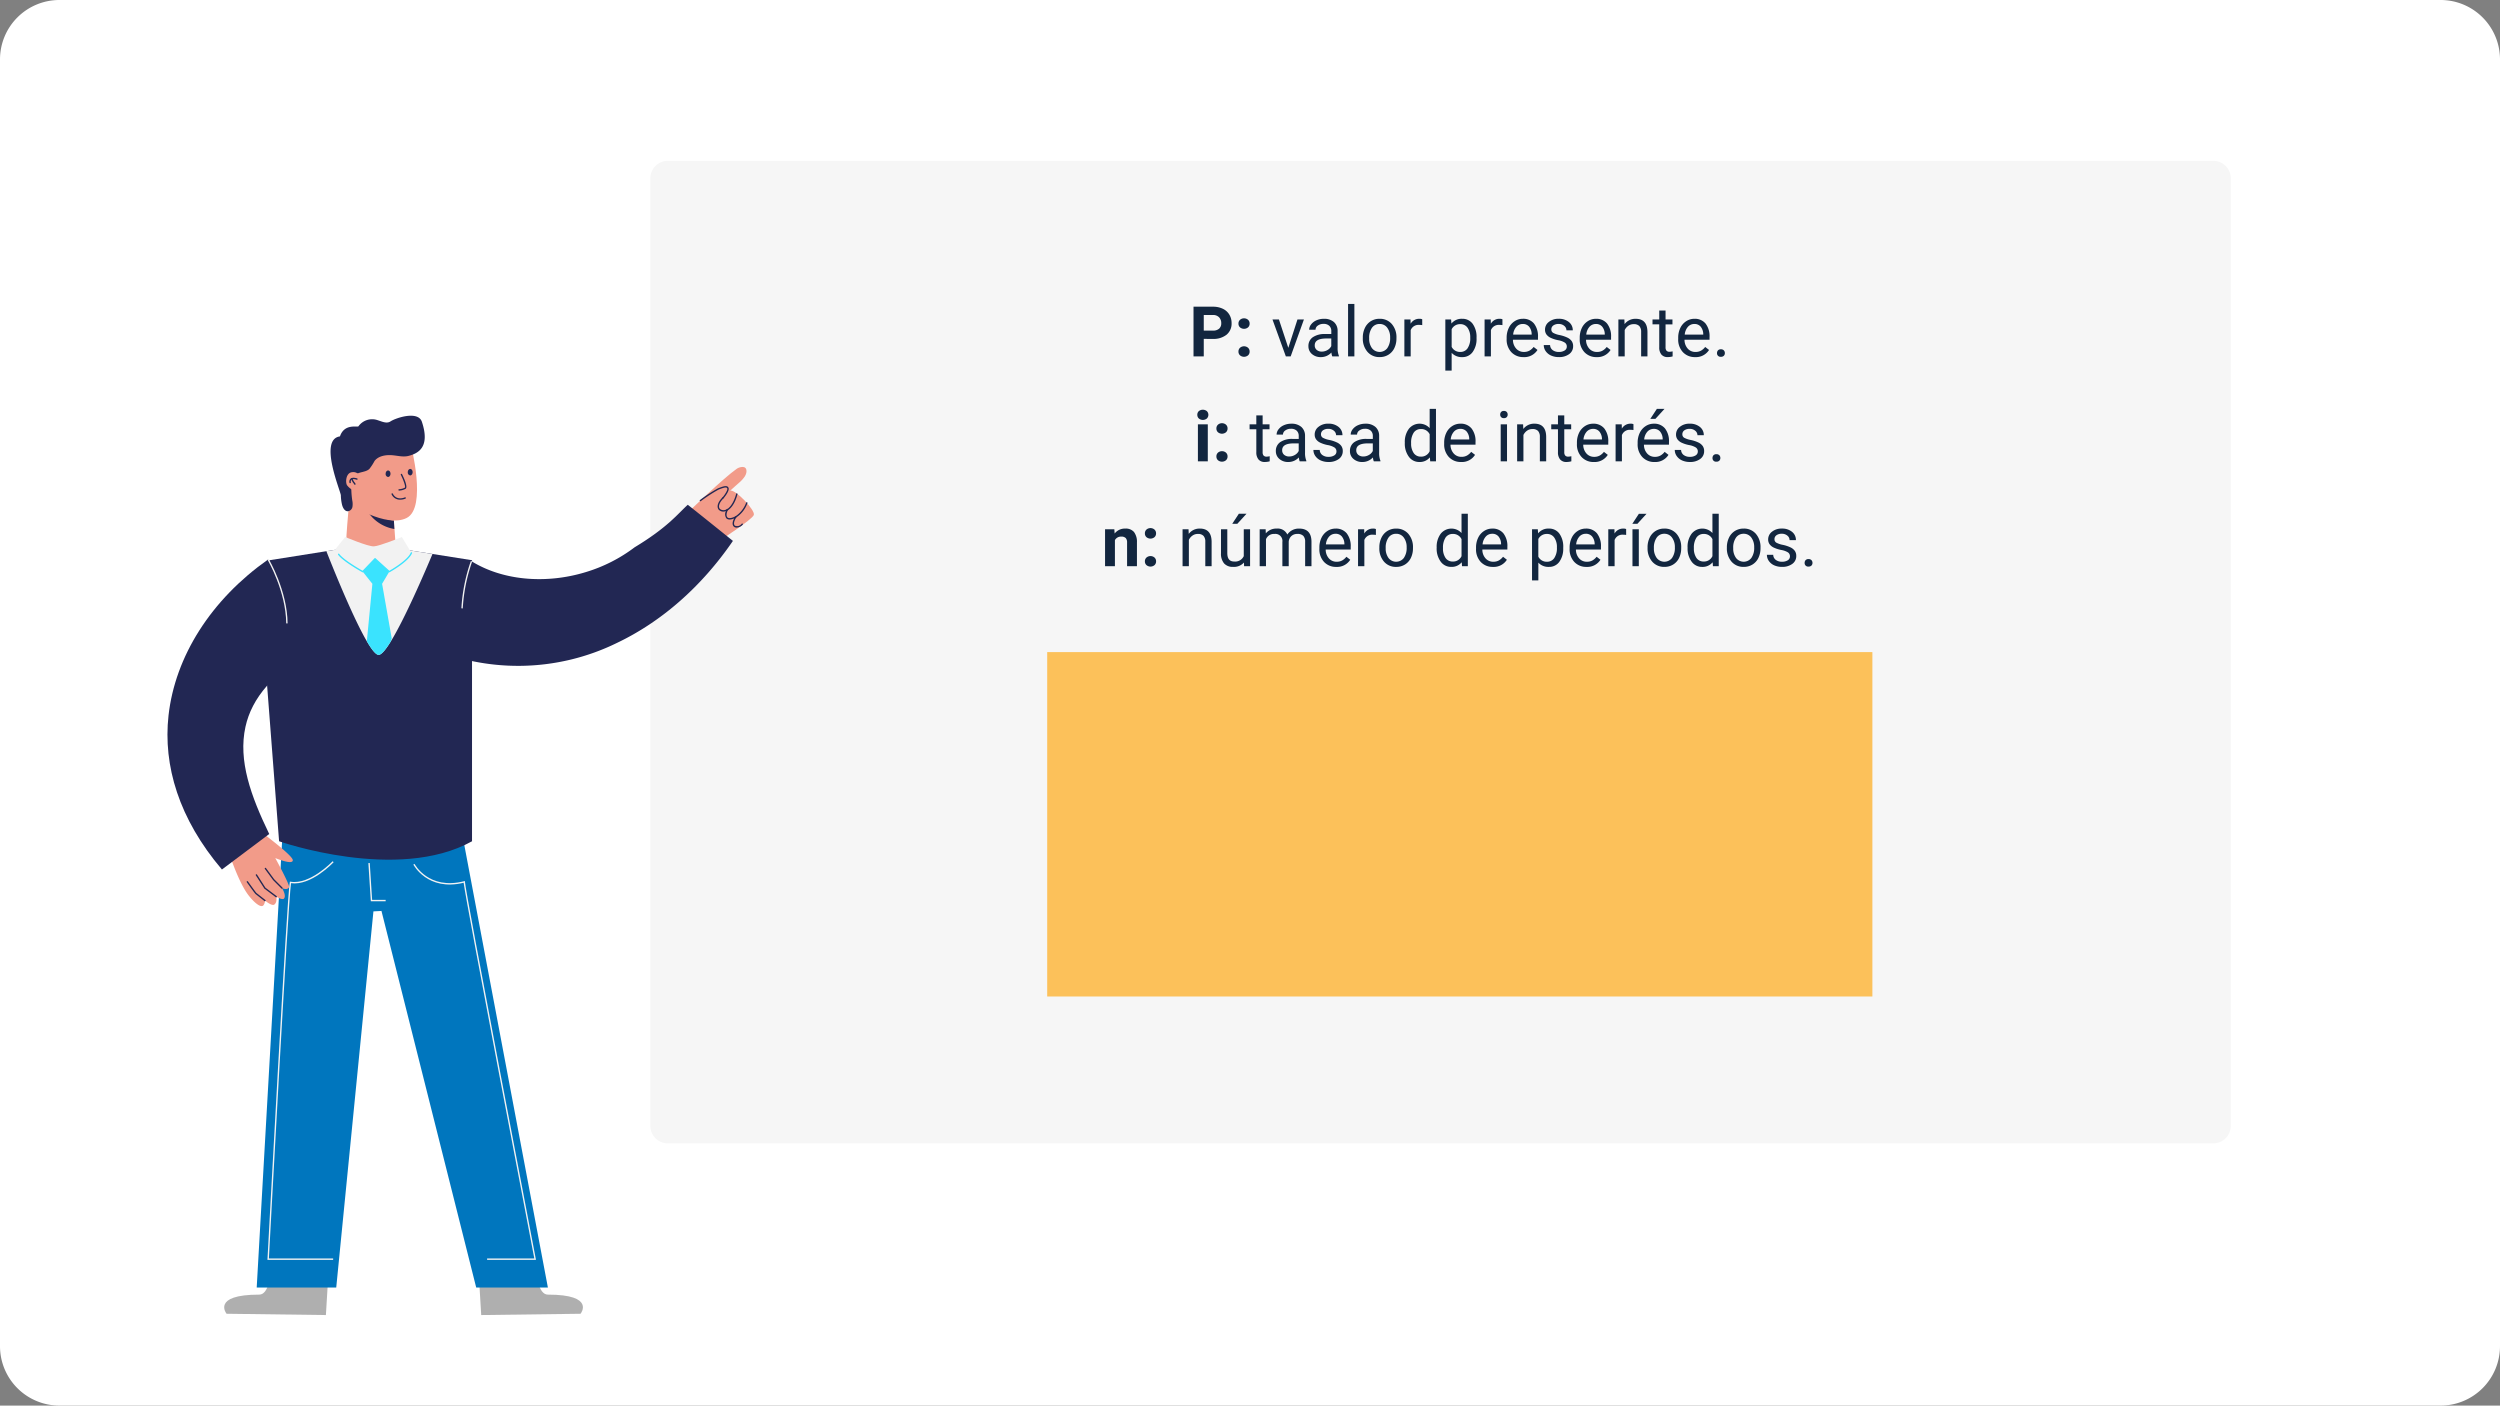 <svg xmlns="http://www.w3.org/2000/svg" xmlns:xlink="http://www.w3.org/1999/xlink" width="715" height="402" viewBox="0 0 715 402">
  <rect x="0" y="0" width="715" height="402" fill="#808080" stroke="none"/>
  <defs>
    <clipPath id="clip-path">
      <rect id="Rectángulo_296854" data-name="Rectángulo 296854" width="167.731" height="257.212" fill="none"/>
    </clipPath>
  </defs>
  <g id="Grupo_877107" data-name="Grupo 877107" transform="translate(-650 -1507)">
    <path id="Trazado_588517" data-name="Trazado 588517" d="M17,0H698a17,17,0,0,1,17,17V385a17,17,0,0,1-17,17H17A17,17,0,0,1,0,385V17A17,17,0,0,1,17,0Z" transform="translate(650 1507)" fill="#fff"/>
    <path id="Trazado_588518" data-name="Trazado 588518" d="M5,0H447a5,5,0,0,1,5,5V276a5,5,0,0,1-5,5H5a5,5,0,0,1-5-5V5A5,5,0,0,1,5,0Z" transform="translate(836 1553)" fill="#f6f6f6"/>
    <path id="Trazado_588519" data-name="Trazado 588519" d="M0,0H236V98.5H0Z" transform="translate(949.5 1693.5)" fill="#fcc15a"/>
    <path id="Trazado_588520" data-name="Trazado 588520" d="M39.277,15.99V21h-2.93V6.781h5.547a6.417,6.417,0,0,1,2.817.586,4.318,4.318,0,0,1,1.87,1.665,4.643,4.643,0,0,1,.654,2.456,4.083,4.083,0,0,1-1.431,3.3,5.959,5.959,0,0,1-3.96,1.206Zm0-2.373h2.617a2.573,2.573,0,0,0,1.772-.547,1.989,1.989,0,0,0,.61-1.562,2.345,2.345,0,0,0-.615-1.689,2.3,2.3,0,0,0-1.7-.664H39.277Zm9.922,6a1.421,1.421,0,0,1,.454-1.094,1.764,1.764,0,0,1,2.285,0,1.421,1.421,0,0,1,.454,1.094,1.4,1.4,0,0,1-.449,1.079,1.794,1.794,0,0,1-2.295,0A1.4,1.4,0,0,1,49.2,19.613Zm0-8a1.421,1.421,0,0,1,.454-1.094,1.764,1.764,0,0,1,2.285,0,1.421,1.421,0,0,1,.454,1.094,1.4,1.4,0,0,1-.449,1.079,1.794,1.794,0,0,1-2.295,0A1.4,1.4,0,0,1,49.2,11.615Zm14.258,6.934,2.617-8.115H67.92L64.131,21H62.754L58.926,10.434h1.846ZM76.035,21a3.8,3.8,0,0,1-.254-1.113A4.031,4.031,0,0,1,72.773,21.2a3.73,3.73,0,0,1-2.563-.884,2.859,2.859,0,0,1-1-2.241,2.987,2.987,0,0,1,1.255-2.563,5.916,5.916,0,0,1,3.53-.913h1.758v-.83a2.029,2.029,0,0,0-.566-1.509,2.276,2.276,0,0,0-1.67-.562,2.634,2.634,0,0,0-1.621.488,1.439,1.439,0,0,0-.654,1.182H69.424a2.493,2.493,0,0,1,.562-1.528,3.832,3.832,0,0,1,1.523-1.167,5.125,5.125,0,0,1,2.114-.43,4.177,4.177,0,0,1,2.861.913,3.294,3.294,0,0,1,1.074,2.515v4.863a5.946,5.946,0,0,0,.371,2.314V21Zm-3-1.377a3.175,3.175,0,0,0,1.611-.439,2.658,2.658,0,0,0,1.1-1.143V15.873H74.336q-3.32,0-3.32,1.943a1.645,1.645,0,0,0,.566,1.328A2.177,2.177,0,0,0,73.037,19.623ZM82.354,21H80.547V6h1.807Zm2.412-5.381a6.241,6.241,0,0,1,.61-2.793,4.553,4.553,0,0,1,1.7-1.914,4.626,4.626,0,0,1,2.485-.674,4.456,4.456,0,0,1,3.491,1.494,5.748,5.748,0,0,1,1.333,3.975v.127a6.3,6.3,0,0,1-.591,2.769A4.486,4.486,0,0,1,92.1,20.512a4.679,4.679,0,0,1-2.524.684A4.445,4.445,0,0,1,86.1,19.7a5.719,5.719,0,0,1-1.333-3.955Zm1.816.215a4.52,4.52,0,0,0,.815,2.822,2.763,2.763,0,0,0,4.37-.015,4.943,4.943,0,0,0,.811-3.022,4.513,4.513,0,0,0-.825-2.817,2.623,2.623,0,0,0-2.192-1.079A2.594,2.594,0,0,0,87.4,12.787,4.906,4.906,0,0,0,86.582,15.834Zm15.176-3.779a5.414,5.414,0,0,0-.889-.068A2.381,2.381,0,0,0,98.457,13.5V21H96.65V10.434h1.758l.029,1.221a2.813,2.813,0,0,1,2.52-1.416,1.846,1.846,0,0,1,.8.137Zm15.537,3.779a6.327,6.327,0,0,1-1.1,3.887A3.537,3.537,0,0,1,113.2,21.2a3.875,3.875,0,0,1-3.027-1.221v5.088h-1.807V10.434h1.65l.088,1.172a3.722,3.722,0,0,1,3.066-1.367,3.6,3.6,0,0,1,3.013,1.436,6.4,6.4,0,0,1,1.108,3.994Zm-1.807-.205a4.669,4.669,0,0,0-.762-2.822,2.454,2.454,0,0,0-2.09-1.035,2.656,2.656,0,0,0-2.461,1.455v5.049a2.661,2.661,0,0,0,2.48,1.445,2.442,2.442,0,0,0,2.065-1.03A5.1,5.1,0,0,0,115.488,15.629Zm9.209-3.574a5.414,5.414,0,0,0-.889-.068A2.381,2.381,0,0,0,121.4,13.5V21H119.59V10.434h1.758l.029,1.221a2.813,2.813,0,0,1,2.52-1.416,1.846,1.846,0,0,1,.8.137Zm6.045,9.141a4.617,4.617,0,0,1-3.5-1.411A5.237,5.237,0,0,1,125.9,16.01v-.332a6.341,6.341,0,0,1,.6-2.808,4.685,4.685,0,0,1,1.68-1.934,4.223,4.223,0,0,1,2.339-.7,3.957,3.957,0,0,1,3.2,1.357,5.877,5.877,0,0,1,1.143,3.887v.752h-7.158a3.756,3.756,0,0,0,.913,2.524,2.87,2.87,0,0,0,2.222.962,3.147,3.147,0,0,0,1.621-.391,4.073,4.073,0,0,0,1.162-1.035l1.1.859A4.437,4.437,0,0,1,130.742,21.2Zm-.225-9.473a2.41,2.41,0,0,0-1.836.8,3.868,3.868,0,0,0-.918,2.231h5.293v-.137a3.441,3.441,0,0,0-.742-2.134A2.269,2.269,0,0,0,130.518,11.723ZM143.105,18.2a1.33,1.33,0,0,0-.552-1.138,5.311,5.311,0,0,0-1.924-.7,9.1,9.1,0,0,1-2.178-.7,3.1,3.1,0,0,1-1.191-.977,2.336,2.336,0,0,1-.386-1.348,2.741,2.741,0,0,1,1.1-2.2,4.291,4.291,0,0,1,2.808-.9,4.415,4.415,0,0,1,2.915.928,2.947,2.947,0,0,1,1.118,2.373H143a1.631,1.631,0,0,0-.63-1.279,2.36,2.36,0,0,0-1.587-.537,2.47,2.47,0,0,0-1.543.43,1.353,1.353,0,0,0-.557,1.123,1.1,1.1,0,0,0,.518.986,6.368,6.368,0,0,0,1.87.635,9.744,9.744,0,0,1,2.192.723,3.2,3.2,0,0,1,1.245,1.011,2.485,2.485,0,0,1,.405,1.44,2.7,2.7,0,0,1-1.133,2.271,4.752,4.752,0,0,1-2.939.854,5.321,5.321,0,0,1-2.246-.449,3.653,3.653,0,0,1-1.528-1.255,3.025,3.025,0,0,1-.552-1.743h1.807a1.87,1.87,0,0,0,.728,1.44,2.822,2.822,0,0,0,1.792.532,2.913,2.913,0,0,0,1.646-.415A1.275,1.275,0,0,0,143.105,18.2Zm8.545,3a4.617,4.617,0,0,1-3.5-1.411,5.237,5.237,0,0,1-1.348-3.774v-.332a6.341,6.341,0,0,1,.6-2.808,4.685,4.685,0,0,1,1.68-1.934,4.223,4.223,0,0,1,2.339-.7,3.957,3.957,0,0,1,3.2,1.357,5.877,5.877,0,0,1,1.143,3.887v.752h-7.158a3.756,3.756,0,0,0,.913,2.524,2.87,2.87,0,0,0,2.222.962,3.147,3.147,0,0,0,1.621-.391,4.073,4.073,0,0,0,1.162-1.035l1.1.859A4.437,4.437,0,0,1,151.65,21.2Zm-.225-9.473a2.41,2.41,0,0,0-1.836.8,3.868,3.868,0,0,0-.918,2.231h5.293v-.137a3.441,3.441,0,0,0-.742-2.134A2.269,2.269,0,0,0,151.426,11.723Zm8.145-1.289.059,1.328a3.851,3.851,0,0,1,3.164-1.523q3.35,0,3.379,3.779V21h-1.807V14.008a2.433,2.433,0,0,0-.522-1.689,2.094,2.094,0,0,0-1.6-.547,2.607,2.607,0,0,0-1.543.469,3.183,3.183,0,0,0-1.035,1.23V21h-1.807V10.434Zm11.777-2.559v2.559h1.973v1.4h-1.973v6.561a1.467,1.467,0,0,0,.264.953,1.11,1.11,0,0,0,.9.318,4.374,4.374,0,0,0,.859-.117V21a5.268,5.268,0,0,1-1.387.194,2.25,2.25,0,0,1-1.826-.732,3.147,3.147,0,0,1-.615-2.08V11.83h-1.924v-1.4h1.924V7.875Zm8.467,13.32a4.617,4.617,0,0,1-3.5-1.411,5.237,5.237,0,0,1-1.348-3.774v-.332a6.341,6.341,0,0,1,.6-2.808,4.685,4.685,0,0,1,1.68-1.934,4.223,4.223,0,0,1,2.339-.7,3.957,3.957,0,0,1,3.2,1.357,5.877,5.877,0,0,1,1.143,3.887v.752h-7.158a3.756,3.756,0,0,0,.913,2.524,2.87,2.87,0,0,0,2.222.962,3.147,3.147,0,0,0,1.621-.391,4.073,4.073,0,0,0,1.162-1.035l1.1.859A4.437,4.437,0,0,1,179.814,21.2Zm-.225-9.473a2.41,2.41,0,0,0-1.836.8,3.868,3.868,0,0,0-.918,2.231h5.293v-.137a3.441,3.441,0,0,0-.742-2.134A2.269,2.269,0,0,0,179.59,11.723Zm6.475,8.33a1.131,1.131,0,0,1,.278-.781,1.061,1.061,0,0,1,.835-.312,1.092,1.092,0,0,1,.845.313,1.109,1.109,0,0,1,.288.781,1.048,1.048,0,0,1-.288.752,1.112,1.112,0,0,1-.845.3,1,1,0,0,1-1.113-1.055ZM40.43,51H37.6V40.434H40.43Zm-3-13.3a1.39,1.39,0,0,1,.425-1.045,1.831,1.831,0,0,1,2.31,0,1.491,1.491,0,0,1,0,2.1,1.81,1.81,0,0,1-2.295,0A1.386,1.386,0,0,1,37.432,37.7Zm5.459,11.914a1.421,1.421,0,0,1,.454-1.094,1.764,1.764,0,0,1,2.285,0,1.421,1.421,0,0,1,.454,1.094,1.4,1.4,0,0,1-.449,1.079,1.794,1.794,0,0,1-2.295,0A1.4,1.4,0,0,1,42.891,49.613Zm0-8a1.421,1.421,0,0,1,.454-1.094,1.764,1.764,0,0,1,2.285,0,1.421,1.421,0,0,1,.454,1.094,1.4,1.4,0,0,1-.449,1.079,1.794,1.794,0,0,1-2.295,0A1.4,1.4,0,0,1,42.891,41.615Zm13.223-3.74v2.559h1.973v1.4H56.113v6.561a1.467,1.467,0,0,0,.264.953,1.11,1.11,0,0,0,.9.318,4.374,4.374,0,0,0,.859-.117V51a5.268,5.268,0,0,1-1.387.194,2.25,2.25,0,0,1-1.826-.732,3.147,3.147,0,0,1-.615-2.08V41.83H52.383v-1.4h1.924V37.875ZM66.719,51a3.8,3.8,0,0,1-.254-1.113A4.031,4.031,0,0,1,63.457,51.2a3.73,3.73,0,0,1-2.563-.884,2.859,2.859,0,0,1-1-2.241,2.987,2.987,0,0,1,1.255-2.563,5.916,5.916,0,0,1,3.53-.913h1.758v-.83a2.029,2.029,0,0,0-.566-1.509,2.276,2.276,0,0,0-1.67-.562,2.634,2.634,0,0,0-1.621.488,1.439,1.439,0,0,0-.654,1.182H60.107a2.493,2.493,0,0,1,.562-1.528,3.832,3.832,0,0,1,1.523-1.167,5.125,5.125,0,0,1,2.114-.43,4.177,4.177,0,0,1,2.861.913,3.294,3.294,0,0,1,1.074,2.515v4.863a5.946,5.946,0,0,0,.371,2.314V51Zm-3-1.377a3.175,3.175,0,0,0,1.611-.439,2.658,2.658,0,0,0,1.1-1.143V45.873H65.02q-3.32,0-3.32,1.943a1.645,1.645,0,0,0,.566,1.328A2.177,2.177,0,0,0,63.721,49.623ZM77.227,48.2a1.33,1.33,0,0,0-.552-1.138,5.311,5.311,0,0,0-1.924-.7,9.1,9.1,0,0,1-2.178-.7,3.1,3.1,0,0,1-1.191-.977A2.336,2.336,0,0,1,71,43.334a2.741,2.741,0,0,1,1.1-2.2,4.291,4.291,0,0,1,2.808-.9,4.415,4.415,0,0,1,2.915.928,2.947,2.947,0,0,1,1.118,2.373H77.119a1.631,1.631,0,0,0-.63-1.279,2.36,2.36,0,0,0-1.587-.537,2.47,2.47,0,0,0-1.543.43,1.353,1.353,0,0,0-.557,1.123,1.1,1.1,0,0,0,.518.986,6.368,6.368,0,0,0,1.87.635,9.744,9.744,0,0,1,2.192.723,3.2,3.2,0,0,1,1.245,1.011,2.485,2.485,0,0,1,.405,1.44A2.7,2.7,0,0,1,77.9,50.341a4.752,4.752,0,0,1-2.939.854,5.321,5.321,0,0,1-2.246-.449,3.653,3.653,0,0,1-1.528-1.255,3.025,3.025,0,0,1-.552-1.743h1.807a1.87,1.87,0,0,0,.728,1.44,2.822,2.822,0,0,0,1.792.532,2.913,2.913,0,0,0,1.646-.415A1.275,1.275,0,0,0,77.227,48.2ZM87.91,51a3.8,3.8,0,0,1-.254-1.113A4.031,4.031,0,0,1,84.648,51.2a3.73,3.73,0,0,1-2.563-.884,2.859,2.859,0,0,1-1-2.241,2.987,2.987,0,0,1,1.255-2.563,5.916,5.916,0,0,1,3.53-.913h1.758v-.83a2.029,2.029,0,0,0-.566-1.509,2.276,2.276,0,0,0-1.67-.562,2.634,2.634,0,0,0-1.621.488,1.439,1.439,0,0,0-.654,1.182H81.3a2.493,2.493,0,0,1,.562-1.528,3.832,3.832,0,0,1,1.523-1.167,5.125,5.125,0,0,1,2.114-.43,4.177,4.177,0,0,1,2.861.913,3.294,3.294,0,0,1,1.074,2.515v4.863a5.946,5.946,0,0,0,.371,2.314V51Zm-3-1.377a3.175,3.175,0,0,0,1.611-.439,2.658,2.658,0,0,0,1.1-1.143V45.873H86.211q-3.32,0-3.32,1.943a1.645,1.645,0,0,0,.566,1.328A2.177,2.177,0,0,0,84.912,49.623Zm11.865-3.994a6.19,6.19,0,0,1,1.152-3.911,3.921,3.921,0,0,1,5.957-.21V36h1.807V51h-1.66l-.088-1.133a3.679,3.679,0,0,1-3.018,1.328,3.609,3.609,0,0,1-2.993-1.5,6.26,6.26,0,0,1-1.157-3.926Zm1.807.205a4.687,4.687,0,0,0,.742,2.813,2.4,2.4,0,0,0,2.051,1.016,2.636,2.636,0,0,0,2.51-1.543V43.266a2.656,2.656,0,0,0-2.49-1.494,2.411,2.411,0,0,0-2.07,1.025A5.16,5.16,0,0,0,98.584,45.834Zm14.3,5.361a4.617,4.617,0,0,1-3.5-1.411,5.237,5.237,0,0,1-1.348-3.774v-.332a6.341,6.341,0,0,1,.6-2.808,4.685,4.685,0,0,1,1.68-1.934,4.223,4.223,0,0,1,2.339-.7,3.957,3.957,0,0,1,3.2,1.357A5.877,5.877,0,0,1,117,45.482v.752h-7.158a3.756,3.756,0,0,0,.913,2.524,2.87,2.87,0,0,0,2.222.962,3.147,3.147,0,0,0,1.621-.391,4.073,4.073,0,0,0,1.162-1.035l1.1.859A4.437,4.437,0,0,1,112.881,51.2Zm-.225-9.473a2.41,2.41,0,0,0-1.836.8,3.869,3.869,0,0,0-.918,2.231H115.2v-.137a3.441,3.441,0,0,0-.742-2.134A2.269,2.269,0,0,0,112.656,41.723ZM126.006,51H124.2V40.434h1.807Zm-1.953-13.369a1.078,1.078,0,0,1,.269-.742,1.008,1.008,0,0,1,.8-.3,1.024,1.024,0,0,1,.8.3,1.067,1.067,0,0,1,.273.742,1.032,1.032,0,0,1-.273.732,1.043,1.043,0,0,1-.8.293,1.026,1.026,0,0,1-.8-.293A1.043,1.043,0,0,1,124.053,37.631Zm6.553,2.8.059,1.328a3.851,3.851,0,0,1,3.164-1.523q3.35,0,3.379,3.779V51H135.4V44.008a2.433,2.433,0,0,0-.522-1.689,2.094,2.094,0,0,0-1.6-.547,2.607,2.607,0,0,0-1.543.469,3.183,3.183,0,0,0-1.035,1.23V51H128.9V40.434Zm11.777-2.559v2.559h1.973v1.4h-1.973v6.561a1.467,1.467,0,0,0,.264.953,1.11,1.11,0,0,0,.9.318,4.374,4.374,0,0,0,.859-.117V51a5.268,5.268,0,0,1-1.387.194,2.25,2.25,0,0,1-1.826-.732,3.147,3.147,0,0,1-.615-2.08V41.83h-1.924v-1.4h1.924V37.875ZM150.85,51.2a4.617,4.617,0,0,1-3.5-1.411,5.237,5.237,0,0,1-1.348-3.774v-.332a6.341,6.341,0,0,1,.6-2.808,4.685,4.685,0,0,1,1.68-1.934,4.223,4.223,0,0,1,2.339-.7,3.957,3.957,0,0,1,3.2,1.357,5.877,5.877,0,0,1,1.143,3.887v.752h-7.158a3.756,3.756,0,0,0,.913,2.524,2.87,2.87,0,0,0,2.222.962,3.147,3.147,0,0,0,1.621-.391,4.073,4.073,0,0,0,1.162-1.035l1.1.859A4.437,4.437,0,0,1,150.85,51.2Zm-.225-9.473a2.41,2.41,0,0,0-1.836.8,3.868,3.868,0,0,0-.918,2.231h5.293v-.137a3.441,3.441,0,0,0-.742-2.134A2.269,2.269,0,0,0,150.625,41.723Zm11.543.332a5.414,5.414,0,0,0-.889-.068,2.381,2.381,0,0,0-2.412,1.514V51h-1.807V40.434h1.758l.029,1.221a2.813,2.813,0,0,1,2.52-1.416,1.846,1.846,0,0,1,.8.137Zm6.045,9.141a4.617,4.617,0,0,1-3.5-1.411,5.237,5.237,0,0,1-1.348-3.774v-.332a6.341,6.341,0,0,1,.6-2.808,4.685,4.685,0,0,1,1.68-1.934,4.223,4.223,0,0,1,2.339-.7,3.957,3.957,0,0,1,3.2,1.357,5.877,5.877,0,0,1,1.143,3.887v.752h-7.158a3.756,3.756,0,0,0,.913,2.524,2.87,2.87,0,0,0,2.222.962,3.147,3.147,0,0,0,1.621-.391,4.073,4.073,0,0,0,1.162-1.035l1.1.859A4.437,4.437,0,0,1,168.213,51.2Zm-.225-9.473a2.41,2.41,0,0,0-1.836.8,3.868,3.868,0,0,0-.918,2.231h5.293v-.137a3.441,3.441,0,0,0-.742-2.134A2.269,2.269,0,0,0,167.988,41.723ZM168.867,36h2.188l-2.617,2.871-1.455,0Zm11.709,12.2a1.33,1.33,0,0,0-.552-1.138,5.311,5.311,0,0,0-1.924-.7,9.1,9.1,0,0,1-2.178-.7,3.1,3.1,0,0,1-1.191-.977,2.336,2.336,0,0,1-.386-1.348,2.741,2.741,0,0,1,1.1-2.2,4.291,4.291,0,0,1,2.808-.9,4.415,4.415,0,0,1,2.915.928,2.947,2.947,0,0,1,1.118,2.373h-1.816a1.631,1.631,0,0,0-.63-1.279,2.36,2.36,0,0,0-1.587-.537,2.47,2.47,0,0,0-1.543.43,1.353,1.353,0,0,0-.557,1.123,1.1,1.1,0,0,0,.518.986,6.368,6.368,0,0,0,1.87.635,9.744,9.744,0,0,1,2.192.723,3.2,3.2,0,0,1,1.245,1.011,2.485,2.485,0,0,1,.405,1.44,2.7,2.7,0,0,1-1.133,2.271,4.752,4.752,0,0,1-2.939.854,5.321,5.321,0,0,1-2.246-.449,3.653,3.653,0,0,1-1.528-1.255,3.025,3.025,0,0,1-.552-1.743h1.807a1.87,1.87,0,0,0,.728,1.44,2.822,2.822,0,0,0,1.792.532,2.913,2.913,0,0,0,1.646-.415A1.275,1.275,0,0,0,180.576,48.2Zm4.2,1.855a1.131,1.131,0,0,1,.278-.781,1.061,1.061,0,0,1,.835-.312,1.092,1.092,0,0,1,.845.313,1.109,1.109,0,0,1,.288.781,1.048,1.048,0,0,1-.288.752,1.112,1.112,0,0,1-.845.3,1,1,0,0,1-1.113-1.055ZM13.7,70.434l.088,1.221a3.689,3.689,0,0,1,3.037-1.416,3.066,3.066,0,0,1,2.5.986,4.6,4.6,0,0,1,.84,2.949V81H17.344V74.242a1.831,1.831,0,0,0-.391-1.3,1.749,1.749,0,0,0-1.3-.405,1.942,1.942,0,0,0-1.787,1.016V81H11.045V70.434Zm8.74,9.18A1.421,1.421,0,0,1,22.9,78.52a1.764,1.764,0,0,1,2.285,0,1.421,1.421,0,0,1,.454,1.094,1.4,1.4,0,0,1-.449,1.079,1.794,1.794,0,0,1-2.295,0A1.4,1.4,0,0,1,22.441,79.613Zm0-8a1.421,1.421,0,0,1,.454-1.094,1.764,1.764,0,0,1,2.285,0,1.421,1.421,0,0,1,.454,1.094,1.4,1.4,0,0,1-.449,1.079,1.794,1.794,0,0,1-2.295,0A1.4,1.4,0,0,1,22.441,71.615Zm12.48-1.182.059,1.328a3.851,3.851,0,0,1,3.164-1.523q3.35,0,3.379,3.779V81H39.717V74.008a2.432,2.432,0,0,0-.522-1.689,2.094,2.094,0,0,0-1.6-.547,2.607,2.607,0,0,0-1.543.469,3.183,3.183,0,0,0-1.035,1.23V81H33.213V70.434Zm15.85,9.521a3.837,3.837,0,0,1-3.1,1.24,3.285,3.285,0,0,1-2.573-.981,4.248,4.248,0,0,1-.894-2.905V70.434h1.807V77.26q0,2.4,1.953,2.4a2.7,2.7,0,0,0,2.754-1.543V70.434h1.807V81H50.811ZM49.307,66h2.188l-2.617,2.871-1.455,0Zm7.666,4.434.049,1.172a3.9,3.9,0,0,1,3.135-1.367,3.021,3.021,0,0,1,3.018,1.7,4,4,0,0,1,1.372-1.23,4.052,4.052,0,0,1,2-.469q3.477,0,3.535,3.682V81H68.271V74.027a2.426,2.426,0,0,0-.518-1.694,2.279,2.279,0,0,0-1.738-.562,2.4,2.4,0,0,0-1.67.6,2.436,2.436,0,0,0-.771,1.616V81H61.758V74.076a2.016,2.016,0,0,0-2.256-2.3,2.417,2.417,0,0,0-2.432,1.514V81H55.264V70.434ZM77.188,81.2a4.617,4.617,0,0,1-3.5-1.411,5.237,5.237,0,0,1-1.348-3.774v-.332a6.341,6.341,0,0,1,.6-2.808,4.685,4.685,0,0,1,1.68-1.934,4.223,4.223,0,0,1,2.339-.7,3.957,3.957,0,0,1,3.2,1.357,5.877,5.877,0,0,1,1.143,3.887v.752H74.15a3.756,3.756,0,0,0,.913,2.524,2.87,2.87,0,0,0,2.222.962,3.147,3.147,0,0,0,1.621-.391,4.073,4.073,0,0,0,1.162-1.035l1.1.859A4.437,4.437,0,0,1,77.188,81.2Zm-.225-9.473a2.41,2.41,0,0,0-1.836.8,3.869,3.869,0,0,0-.918,2.231H79.5v-.137a3.441,3.441,0,0,0-.742-2.134A2.269,2.269,0,0,0,76.963,71.723Zm11.543.332a5.414,5.414,0,0,0-.889-.068A2.381,2.381,0,0,0,85.205,73.5V81H83.4V70.434h1.758l.029,1.221a2.813,2.813,0,0,1,2.52-1.416,1.846,1.846,0,0,1,.8.137Zm.986,3.564a6.241,6.241,0,0,1,.61-2.793,4.553,4.553,0,0,1,1.7-1.914,4.626,4.626,0,0,1,2.485-.674,4.456,4.456,0,0,1,3.491,1.494,5.748,5.748,0,0,1,1.333,3.975v.127a6.3,6.3,0,0,1-.591,2.769,4.486,4.486,0,0,1-1.689,1.909,4.679,4.679,0,0,1-2.524.684A4.445,4.445,0,0,1,90.825,79.7a5.719,5.719,0,0,1-1.333-3.955Zm1.816.215a4.52,4.52,0,0,0,.815,2.822,2.763,2.763,0,0,0,4.37-.015,4.943,4.943,0,0,0,.811-3.022,4.513,4.513,0,0,0-.825-2.817,2.623,2.623,0,0,0-2.192-1.079,2.594,2.594,0,0,0-2.158,1.064A4.906,4.906,0,0,0,91.309,75.834Zm14.58-.205a6.19,6.19,0,0,1,1.152-3.911,3.921,3.921,0,0,1,5.957-.21V66H114.8V81h-1.66l-.088-1.133a3.679,3.679,0,0,1-3.018,1.328,3.609,3.609,0,0,1-2.993-1.5,6.26,6.26,0,0,1-1.157-3.926Zm1.807.205a4.687,4.687,0,0,0,.742,2.813,2.4,2.4,0,0,0,2.051,1.016A2.636,2.636,0,0,0,113,78.119V73.266a2.656,2.656,0,0,0-2.49-1.494,2.411,2.411,0,0,0-2.07,1.025A5.16,5.16,0,0,0,107.7,75.834Zm14.3,5.361a4.617,4.617,0,0,1-3.5-1.411,5.237,5.237,0,0,1-1.348-3.774v-.332a6.341,6.341,0,0,1,.6-2.808,4.685,4.685,0,0,1,1.68-1.934,4.223,4.223,0,0,1,2.339-.7,3.957,3.957,0,0,1,3.2,1.357,5.877,5.877,0,0,1,1.143,3.887v.752h-7.158a3.756,3.756,0,0,0,.913,2.524,2.87,2.87,0,0,0,2.222.962,3.147,3.147,0,0,0,1.621-.391,4.073,4.073,0,0,0,1.162-1.035l1.1.859A4.437,4.437,0,0,1,121.992,81.2Zm-.225-9.473a2.41,2.41,0,0,0-1.836.8,3.869,3.869,0,0,0-.918,2.231h5.293v-.137a3.441,3.441,0,0,0-.742-2.134A2.269,2.269,0,0,0,121.768,71.723Zm20.313,4.111a6.327,6.327,0,0,1-1.1,3.887,3.537,3.537,0,0,1-2.988,1.475,3.875,3.875,0,0,1-3.027-1.221v5.088h-1.807V70.434h1.65l.088,1.172a3.722,3.722,0,0,1,3.066-1.367,3.6,3.6,0,0,1,3.013,1.436,6.4,6.4,0,0,1,1.108,3.994Zm-1.807-.205a4.669,4.669,0,0,0-.762-2.822,2.454,2.454,0,0,0-2.09-1.035,2.656,2.656,0,0,0-2.461,1.455v5.049a2.661,2.661,0,0,0,2.48,1.445,2.442,2.442,0,0,0,2.065-1.03A5.1,5.1,0,0,0,140.273,75.629ZM148.76,81.2a4.617,4.617,0,0,1-3.5-1.411,5.237,5.237,0,0,1-1.348-3.774v-.332a6.341,6.341,0,0,1,.6-2.808,4.685,4.685,0,0,1,1.68-1.934,4.223,4.223,0,0,1,2.339-.7,3.957,3.957,0,0,1,3.2,1.357,5.877,5.877,0,0,1,1.143,3.887v.752h-7.158a3.756,3.756,0,0,0,.913,2.524,2.87,2.87,0,0,0,2.222.962,3.147,3.147,0,0,0,1.621-.391,4.073,4.073,0,0,0,1.162-1.035l1.1.859A4.437,4.437,0,0,1,148.76,81.2Zm-.225-9.473a2.41,2.41,0,0,0-1.836.8,3.868,3.868,0,0,0-.918,2.231h5.293v-.137a3.441,3.441,0,0,0-.742-2.134A2.269,2.269,0,0,0,148.535,71.723Zm11.543.332a5.414,5.414,0,0,0-.889-.068,2.381,2.381,0,0,0-2.412,1.514V81h-1.807V70.434h1.758l.029,1.221a2.813,2.813,0,0,1,2.52-1.416,1.846,1.846,0,0,1,.8.137ZM163.7,81h-1.816V70.434H163.7Zm.02-14.99h2.188l-2.617,2.871-1.455,0Zm2.48,9.609a6.241,6.241,0,0,1,.61-2.793,4.553,4.553,0,0,1,1.7-1.914A4.626,4.626,0,0,1,171,70.238a4.456,4.456,0,0,1,3.491,1.494,5.748,5.748,0,0,1,1.333,3.975v.127a6.3,6.3,0,0,1-.591,2.769,4.486,4.486,0,0,1-1.689,1.909,4.679,4.679,0,0,1-2.524.684,4.445,4.445,0,0,1-3.481-1.494,5.719,5.719,0,0,1-1.333-3.955Zm1.816.215a4.52,4.52,0,0,0,.815,2.822,2.763,2.763,0,0,0,4.37-.015,4.943,4.943,0,0,0,.811-3.022,4.513,4.513,0,0,0-.825-2.817A2.623,2.623,0,0,0,171,71.723a2.594,2.594,0,0,0-2.158,1.064A4.906,4.906,0,0,0,168.018,75.834Zm9.629-.205a6.19,6.19,0,0,1,1.152-3.911,3.921,3.921,0,0,1,5.957-.21V66h1.807V81H184.9l-.088-1.133A3.679,3.679,0,0,1,181.8,81.2a3.609,3.609,0,0,1-2.993-1.5,6.26,6.26,0,0,1-1.157-3.926Zm1.807.205a4.687,4.687,0,0,0,.742,2.813,2.4,2.4,0,0,0,2.051,1.016,2.636,2.636,0,0,0,2.51-1.543V73.266a2.656,2.656,0,0,0-2.49-1.494A2.411,2.411,0,0,0,180.2,72.8,5.16,5.16,0,0,0,179.453,75.834Zm9.434-.215a6.241,6.241,0,0,1,.61-2.793,4.553,4.553,0,0,1,1.7-1.914,4.626,4.626,0,0,1,2.485-.674,4.456,4.456,0,0,1,3.491,1.494,5.748,5.748,0,0,1,1.333,3.975v.127a6.3,6.3,0,0,1-.591,2.769,4.486,4.486,0,0,1-1.689,1.909,4.679,4.679,0,0,1-2.524.684A4.445,4.445,0,0,1,190.22,79.7a5.719,5.719,0,0,1-1.333-3.955Zm1.816.215a4.52,4.52,0,0,0,.815,2.822,2.763,2.763,0,0,0,4.37-.015,4.943,4.943,0,0,0,.811-3.022,4.513,4.513,0,0,0-.825-2.817,2.623,2.623,0,0,0-2.192-1.079,2.594,2.594,0,0,0-2.158,1.064A4.906,4.906,0,0,0,190.7,75.834ZM206.924,78.2a1.33,1.33,0,0,0-.552-1.138,5.311,5.311,0,0,0-1.924-.7,9.1,9.1,0,0,1-2.178-.7,3.1,3.1,0,0,1-1.191-.977,2.336,2.336,0,0,1-.386-1.348,2.741,2.741,0,0,1,1.1-2.2,4.29,4.29,0,0,1,2.808-.9,4.415,4.415,0,0,1,2.915.928,2.947,2.947,0,0,1,1.118,2.373h-1.816a1.631,1.631,0,0,0-.63-1.279,2.36,2.36,0,0,0-1.587-.537,2.47,2.47,0,0,0-1.543.43,1.353,1.353,0,0,0-.557,1.123,1.1,1.1,0,0,0,.518.986,6.368,6.368,0,0,0,1.87.635,9.744,9.744,0,0,1,2.192.723,3.2,3.2,0,0,1,1.245,1.011,2.485,2.485,0,0,1,.405,1.44,2.7,2.7,0,0,1-1.133,2.271,4.752,4.752,0,0,1-2.939.854,5.321,5.321,0,0,1-2.246-.449,3.653,3.653,0,0,1-1.528-1.255,3.025,3.025,0,0,1-.552-1.743h1.807a1.87,1.87,0,0,0,.728,1.44,2.822,2.822,0,0,0,1.792.532,2.913,2.913,0,0,0,1.646-.415A1.275,1.275,0,0,0,206.924,78.2Zm4.2,1.855a1.131,1.131,0,0,1,.278-.781,1.061,1.061,0,0,1,.835-.312,1.092,1.092,0,0,1,.845.313,1.109,1.109,0,0,1,.288.781,1.048,1.048,0,0,1-.288.752,1.112,1.112,0,0,1-.845.3,1,1,0,0,1-1.113-1.055Z" transform="translate(955 1587.934)" fill="#12263f"/>
    <g id="Grupo_877084" data-name="Grupo 877084" transform="translate(697.894 1625.895)">
      <g id="Grupo_877083" data-name="Grupo 877083" clip-path="url(#clip-path)">
        <path id="Trazado_588363" data-name="Trazado 588363" d="M100.942,278.828l.672,11.136,28.414-.371s4.408-5.474-9.343-5.474c-2.758,0-3.19-5.844-3.19-5.844Z" transform="translate(-11.881 -32.753)" fill="#afafaf"/>
        <path id="Trazado_588364" data-name="Trazado 588364" d="M48.15,278.828l-.672,11.136-28.414-.371s-4.408-5.474,9.343-5.474c2.758,0,3.19-5.844,3.19-5.844Z" transform="translate(-2.165 -32.753)" fill="#afafaf"/>
        <path id="Trazado_588365" data-name="Trazado 588365" d="M36.4,133.184,28.928,264.433H51.674L62.311,156.85l2.3-.125L91.707,264.433h20.5L86.475,128.2Z" transform="translate(-3.405 -15.089)" fill="#0076be"/>
        <path id="Trazado_588366" data-name="Trazado 588366" d="M70.066,155.925H65.824l-.7-10.912.4-.026.672,10.542h3.87Z" transform="translate(-7.665 -17.065)" fill="#f2f2f2"/>
        <path id="Trazado_588367" data-name="Trazado 588367" d="M114.769,258.521H100.8v-.4h13.493c-1.293-6.748-19.466-101.6-20.208-107.447-10.328,2.51-14.349-5.132-14.389-5.211l.354-.18c.039.076,3.987,7.545,14.161,4.951l.248-.063v.255c0,2.1,20.066,106.8,20.269,107.855Z" transform="translate(-9.38 -17.1)" fill="#f2f2f2"/>
        <path id="Trazado_588368" data-name="Trazado 588368" d="M51.2,258.417H32.406l.011-.208c.228-4.25,5.588-104.105,6.38-107.784l.04-.186.187.032c5.565.941,11.966-5.792,12.029-5.86l.289.273c-.265.281-6.479,6.8-12.189,6.008-.873,5.907-6.051,102.147-6.329,107.329H51.2Z" transform="translate(-3.814 -16.997)" fill="#f2f2f2"/>
        <path id="Trazado_588369" data-name="Trazado 588369" d="M71.324,29.63l.936,13.287S61,45.591,58.049,42.614c-.671-.678.844-15.84.844-15.84Z" transform="translate(-6.812 -3.151)" fill="#f29b89"/>
        <path id="Trazado_588370" data-name="Trazado 588370" d="M72.4,33.606c-2.148-.019-7.6-2.716-7.6-2.716a11.274,11.274,0,0,0,7.719,5.146c-.029-.661-.091-1.464-.121-2.431" transform="translate(-7.628 -3.636)" fill="#222753"/>
        <path id="Trazado_588371" data-name="Trazado 588371" d="M76.077,9.3s4.729,18.084-1.191,21.046-16.559-4.142-16.559-4.142L55.108,11.134Z" transform="translate(-6.486 -1.095)" fill="#f29b89"/>
        <path id="Trazado_588372" data-name="Trazado 588372" d="M77.9,18.171a.836.836,0,0,0,.681.937c.384.005.7-.4.708-.916s-.3-.932-.681-.937-.7.4-.708.916" transform="translate(-9.169 -2.031)" fill="#222753"/>
        <path id="Trazado_588373" data-name="Trazado 588373" d="M70.726,18.672a.836.836,0,0,0,.68.937c.384.005.7-.4.708-.916s-.3-.932-.681-.937-.7.4-.708.916" transform="translate(-8.324 -2.09)" fill="#222753"/>
        <path id="Trazado_588374" data-name="Trazado 588374" d="M75.068,23.636a.2.2,0,0,1-.008-.4,3.873,3.873,0,0,0,1.641-.445c.268-.18-.264-1.885-1.139-3.648a.2.2,0,1,1,.356-.176c.541,1.089,1.721,3.675,1,4.155a4.21,4.21,0,0,1-1.846.512h-.008" transform="translate(-8.812 -2.22)" fill="#222753"/>
        <path id="Trazado_588375" data-name="Trazado 588375" d="M75.107,26.975a2.636,2.636,0,0,1-2.471-1.558.2.2,0,0,1,.354-.181c1.095,2.141,3.374,1.112,3.47,1.066a.2.2,0,0,1,.169.36,4.037,4.037,0,0,1-1.521.313" transform="translate(-8.547 -2.958)" fill="#222753"/>
        <path id="Trazado_588376" data-name="Trazado 588376" d="M55.558,5.913c1.262-3.784,5.056-2.532,5.289-2.889A4.8,4.8,0,0,1,66.4,1.3c1.233.389,2.544,1.041,3.619.324,1.434-.956,7.874-3.174,8.972.122,2.4,7.2-.977,9.033-3.867,9.758-1.645.413-3.378-.174-5.074-.23s-3.571.321-4.6,1.668a14.849,14.849,0,0,1-1.5,2.3c-1.1.986-2.923.753-4.051,1.713a4.442,4.442,0,0,0-1.106,3.508,27.674,27.674,0,0,0,.278,3.743,5.031,5.031,0,0,1,.051,1.885,1.532,1.532,0,0,1-1.27,1.234c-.948.054-1.513-1.036-1.722-1.962a12.924,12.924,0,0,1-.318-2.6c-.023-1.1-6.437-16-.252-16.85" transform="translate(-6.223 0)" fill="#222753"/>
        <path id="Trazado_588377" data-name="Trazado 588377" d="M62.317,19.925c-.1-.017-.866-1.951-2.822-1.608-1.742.305-1.828,3.175-1.252,3.8a4.894,4.894,0,0,0,3.579,1.836Z" transform="translate(-6.818 -2.151)" fill="#f29b89"/>
        <path id="Trazado_588378" data-name="Trazado 588378" d="M59.186,21.669a.2.2,0,0,1-.2-.175,1.182,1.182,0,0,1,.354-1.147c.626-.495,1.8-.062,1.854-.044a.2.2,0,0,1,.116.256.2.2,0,0,1-.255.116c-.281-.1-1.094-.311-1.47-.016a.823.823,0,0,0-.2.787.2.2,0,0,1-.174.221.1.1,0,0,1-.024,0" transform="translate(-6.941 -2.367)" fill="#222753"/>
        <path id="Trazado_588379" data-name="Trazado 588379" d="M60.612,22.14h-.019a.2.2,0,0,1-.177-.169,2.71,2.71,0,0,0-.158-.222,3.83,3.83,0,0,1-.71-1.3.2.2,0,0,1,.386-.1,3.508,3.508,0,0,0,.642,1.158c.169.224.246.327.235.45a.2.2,0,0,1-.2.179" transform="translate(-7.008 -2.378)" fill="#222753"/>
        <path id="Trazado_588380" data-name="Trazado 588380" d="M90.871,46.364s0,54.575,0,80.378c-21.31,11.854-55.179,0-55.179,0L32,78.767l.915-32.4,16.3-2.585,6.335-1.006,6.826.549,8.508-.125,8.691,1.376Z" transform="translate(-3.766 -5.034)" fill="#222753"/>
        <path id="Trazado_588381" data-name="Trazado 588381" d="M81.865,44.573c-2.382,5.664-7.914,18.484-11.893,24.96-1.421,2.312-2.638,3.82-3.45,3.9-.785.079-2-1.429-3.432-3.873a.027.027,0,0,1-.009-.018c-3.635-6.2-8.655-18.378-11.576-25.763l6.335-1.006,6.826.549,8.508-.125Z" transform="translate(-6.062 -5.034)" fill="#f2f2f2"/>
        <path id="Trazado_588382" data-name="Trazado 588382" d="M54.1,43.3c.07-.311,3.114-3.986,3.114-3.986s6.478,2.74,8.16,2.679,8.033-2.679,8.033-2.679l2.74,4.546S70.971,48.884,65.5,49.213c-5.177.311-11.4-5.917-11.4-5.917" transform="translate(-6.367 -4.627)" fill="#f2f2f2"/>
        <path id="Trazado_588383" data-name="Trazado 588383" d="M62.352,50a.193.193,0,0,1-.1-.026c-.23-.129-5.669-3.175-6.943-5.017a.2.2,0,0,1,.05-.276.2.2,0,0,1,.276.05c1.115,1.611,5.821,4.334,6.677,4.821l3.42-3.574a.2.2,0,0,1,.277-.01l3.963,3.589c.806-.463,5.3-3.118,6.122-5.2a.2.2,0,0,1,.37.146c-.95,2.405-6.2,5.344-6.422,5.468a.2.2,0,0,1-.229-.026L65.889,46.4,62.5,49.942a.2.2,0,0,1-.144.061" transform="translate(-6.506 -5.207)" fill="#3ae3fe"/>
        <path id="Trazado_588384" data-name="Trazado 588384" d="M71.589,69.136s-.079.326-.229.821c-1.421,2.312-2.638,3.82-3.45,3.9-.785.079-2-1.429-3.432-3.873a.027.027,0,0,1-.009-.018l1.588-16.437-2.762-3.476,3.529-3.679,4.067,3.679-2.056,3.476Z" transform="translate(-7.45 -5.458)" fill="#3ae3fe"/>
        <path id="Trazado_588385" data-name="Trazado 588385" d="M168.9,29.461s9.981-9.69,13.854-12.372c.585-.406,2.814-1.163,2.724.832s-2.887,3.729-4.644,5.448c1.616-.3,7.15,5.595,6.753,6.943s-10.2,7.625-10.2,7.625Z" transform="translate(-19.88 -1.954)" fill="#f29b89"/>
        <path id="Trazado_588386" data-name="Trazado 588386" d="M183.793,35.109a1.215,1.215,0,0,1-.749-.233c-.281-.215-.789-.854.006-2.387-1.251.517-1.883.282-2.2-.034a1.988,1.988,0,0,1-.129-2.1,1.809,1.809,0,0,1-2.093-.4c-.245-.311-.89-1.49,1.136-3.533a.2.2,0,1,1,.281.278c-1.428,1.441-1.507,2.5-1.1,3.01a1.606,1.606,0,0,0,2.086.056.2.2,0,0,1,.239.026.2.2,0,0,1,.039.236c-.478.9-.548,1.764-.173,2.141s1.2.272,2.314-.31a.2.2,0,0,1,.259.282c-.865,1.357-.784,2.137-.422,2.414a1.626,1.626,0,0,0,1.955-.577.2.2,0,0,1,.293.267,2.482,2.482,0,0,1-1.741.858" transform="translate(-20.99 -3.103)" fill="#222753"/>
        <path id="Trazado_588387" data-name="Trazado 588387" d="M172.721,27.157a.2.2,0,0,1-.117-.358,41.718,41.718,0,0,1,5.236-3.391l.288-.1c1.191-.439,2.316-.853,2.656.042.31.82-1.119,2.584-1.408,2.93a.2.2,0,0,1-.3-.255c.658-.785,1.509-2.091,1.341-2.535-.186-.492-.935-.258-2.147.19l-.289.106a43.009,43.009,0,0,0-5.138,3.337.2.2,0,0,1-.117.039" transform="translate(-20.306 -2.685)" fill="#222753"/>
        <path id="Trazado_588388" data-name="Trazado 588388" d="M181.424,30.1a.2.2,0,0,1-.1-.368c1.881-1.143,2.63-4.344,2.638-4.376a.2.2,0,1,1,.386.088c-.032.138-.792,3.4-2.818,4.627a.2.2,0,0,1-.1.029" transform="translate(-21.33 -2.966)" fill="#222753"/>
        <path id="Trazado_588389" data-name="Trazado 588389" d="M184.208,32.433a.2.2,0,0,1-.1-.368,7.916,7.916,0,0,0,3.054-3.908.2.2,0,0,1,.378.119,8.172,8.172,0,0,1-3.225,4.128.2.2,0,0,1-.1.028" transform="translate(-21.658 -3.298)" fill="#222753"/>
        <path id="Trazado_588390" data-name="Trazado 588390" d="M96.744,45.021c9.113,5.622,21.448,6.521,32.588,3.13A44.321,44.321,0,0,0,143.4,41.021c9.443-5.7,12.258-9.49,15.191-12.155,3.835,3.022,12.816,10.259,12.909,10.333-8.92,13.029-20.361,23.067-33.091,29.142a64.187,64.187,0,0,1-55.32.652Z" transform="translate(-9.78 -3.398)" fill="#222753"/>
        <path id="Trazado_588391" data-name="Trazado 588391" d="M95.676,60.656l-.4-.026a49.125,49.125,0,0,1,2.713-13.538l.369.146a48.72,48.72,0,0,0-2.686,13.417" transform="translate(-11.214 -5.543)" fill="#f2f2f2"/>
        <path id="Trazado_588392" data-name="Trazado 588392" d="M19.75,140.14s2.515,8.051,5.359,12.146c1.276,1.837,3.7,4.335,4.629,3.452a2.211,2.211,0,0,0,.472-1.4s2,1.692,2.694,1.137c.9-.717.527-2.242.527-2.242s1.756,1.026,2.189.571c.837-.881-.543-3.039-.543-3.039s1.489.742,2.029-.237c.316-.573-3.943-8.343-3.943-8.343s5.141,2.145,5.008.569-11.177-9.593-11.177-9.593Z" transform="translate(-2.325 -15.673)" fill="#f29b89"/>
        <path id="Trazado_588393" data-name="Trazado 588393" d="M30.91,156.62a.2.2,0,0,1-.123-.041c-.1-.076-2.371-1.853-2.584-2.035s-2.1-2.815-2.469-3.34a.2.2,0,1,1,.323-.23c.843,1.184,2.24,3.119,2.4,3.268.206.175,2.548,2,2.572,2.023a.2.2,0,0,1,.034.279.2.2,0,0,1-.156.076" transform="translate(-3.024 -17.76)" fill="#222753"/>
        <path id="Trazado_588394" data-name="Trazado 588394" d="M34.471,155.247a.2.2,0,0,1-.119-.04l-3.235-2.436a.191.191,0,0,1-.049-.051l-2.44-3.8a.2.2,0,0,1,.334-.214l2.421,3.771,3.207,2.415a.2.2,0,0,1,.04.278.2.2,0,0,1-.159.079" transform="translate(-3.366 -17.492)" fill="#222753"/>
        <path id="Trazado_588395" data-name="Trazado 588395" d="M36.465,152.54a.2.2,0,0,1-.141-.058l-2.4-2.419-2.334-3.172a.2.2,0,1,1,.319-.235l2.315,3.15,2.38,2.4a.2.2,0,0,1,0,.281.2.2,0,0,1-.139.056" transform="translate(-3.714 -17.252)" fill="#222753"/>
        <path id="Trazado_588396" data-name="Trazado 588396" d="M42.719,71.449c-12.656,7.634-18.6,14.822-20.407,22.987-2.141,9.692,1.553,19.847,6.791,30.678l-13.527,10.15C3.264,120.778-1.282,105.54.3,91.242,2.179,74.321,12.465,58.082,28.8,46.586Z" transform="translate(0 -5.483)" fill="#222753"/>
        <path id="Trazado_588397" data-name="Trazado 588397" d="M37.784,64.866c-.092-9.275-5.281-18.1-5.333-18.192l.341-.2c.053.089,5.3,9.01,5.389,18.391Z" transform="translate(-3.819 -5.47)" fill="#f2f2f2"/>
      </g>
    </g>
  </g>
</svg>
